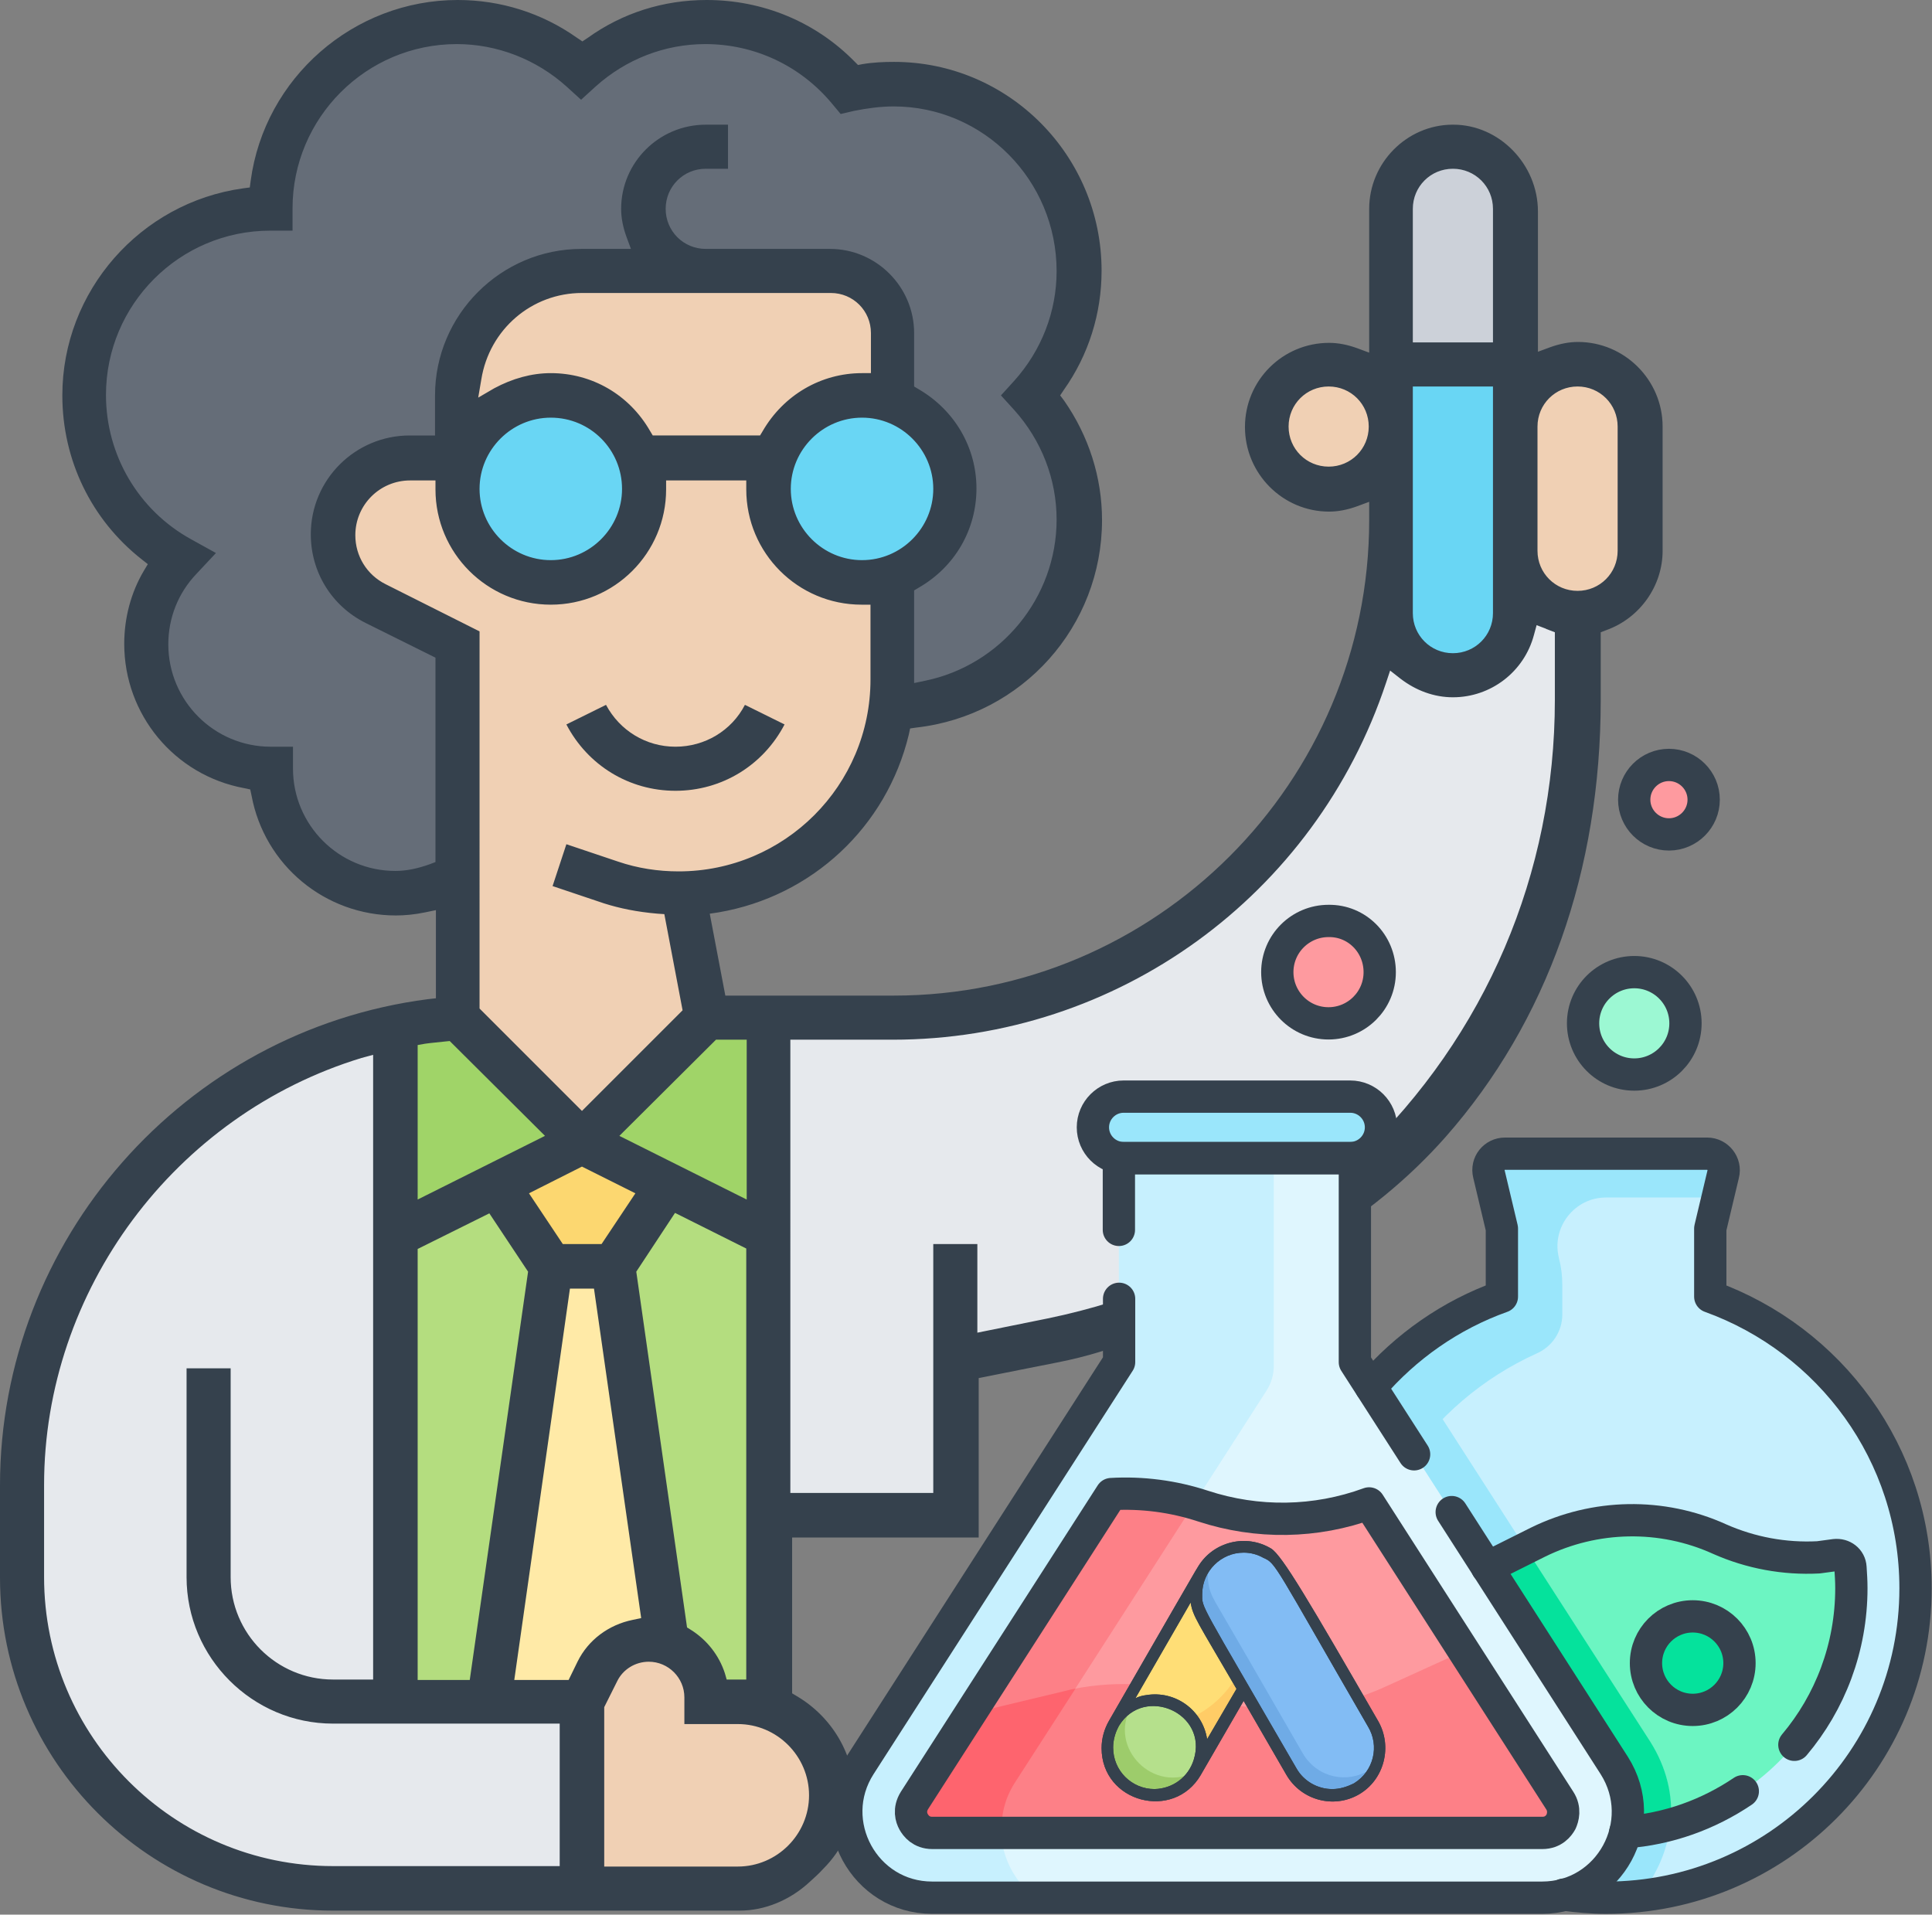 <?xml version="1.0" encoding="utf-8"?>
<!-- Generator: Adobe Illustrator 25.0.0, SVG Export Plug-In . SVG Version: 6.00 Build 0)  -->
<svg version="1.1" id="Layer_1" xmlns="http://www.w3.org/2000/svg" xmlns:xlink="http://www.w3.org/1999/xlink" x="0px" y="0px"
	 viewBox="0 0 433.9 430" style="enable-background:new 0 0 433.9 430;" xml:space="preserve">
<rect x="0" y="0" width="433.9" height="430" fill="#808080" stroke="none"/>
<style type="text/css">
	.st0{fill:#FFEAA7;}
	.st1{fill:#FCD770;}
	.st2{fill:#B4DD7F;}
	.st3{fill:#A0D468;}
	.st4{fill:#E6E9ED;}
	.st5{fill:#CCD1D9;}
	.st6{fill:#69D6F4;}
	.st7{fill:#656D78;}
	.st8{fill:#F0D0B4;}
	.st9{fill:#35414D;}
	.st10{clip-path:url(#SVGID_2_);}
	.st11{fill:#C7F0FE;}
	.st12{fill:#9AE6FB;}
	.st13{fill:#6CF5C2;}
	.st14{fill:#00F2A6;}
	.st15{fill:#05E29C;}
	.st16{fill:#DFF6FE;}
	.st17{fill:#FE9A9F;}
	.st18{fill:#FD8087;}
	.st19{fill:#FE646E;}
	.st20{fill:#9CF8D3;}
	.st21{fill:none;stroke:#35414D;stroke-width:7.252;stroke-linecap:round;stroke-linejoin:round;stroke-miterlimit:13.333;}
	.st22{fill:#FFCC66;}
	.st23{fill:#6FABE6;}
	.st24{fill:#82BCF4;}
	.st25{fill:#FFDE76;}
	.st26{fill:#9DCC6B;}
	.st27{fill:#B5E08C;}
</style>
<g>
	<g>
		<g>
			<path class="st0" d="M137.7,284.4l12.1,84.5v0.1c-1.3-0.5-2.7-0.7-4.1-0.7c-5,0-9.4,2.8-11.6,7.1l-3.4,6.8h-21l14-97.8H137.7z"/>
		</g>
		<g>
			<path class="st1" d="M149.9,266l-12.2,18.4h-14l-12.2-18.3l19.2-9.6L149.9,266z"/>
		</g>
		<g>
			<path class="st2" d="M172.6,347.3v36.1v0.1c-2.2-0.8-4.5-1.3-7-1.3h-7v-1c0-5.7-3.7-10.5-8.9-12.2v-0.1l-12.1-84.5l12.2-18.4
				l22.7,11.4V347.3z"/>
		</g>
		<g>
			<path class="st2" d="M111.5,266.1l12.2,18.3l-14,97.8h-21V277.4L111.5,266.1z"/>
		</g>
		<g>
			<path class="st3" d="M172.6,228.5v48.9L149.9,266l-19.2-9.6l27.9-27.9H172.6z"/>
		</g>
		<g>
			<path class="st3" d="M130.7,256.5l-19.2,9.6l-22.7,11.3v-46.9c4.5-1,9.2-1.6,14-2L130.7,256.5z"/>
		</g>
		<g>
			<path class="st4" d="M200.6,228.5c61.8,0,111.8-50,111.8-111.8v21c0,3.8,1.5,7.3,4.1,9.9c2.5,2.6,6,4.1,9.9,4.1
				c7.7,0,14-6.3,14-14v-14c0,3.8,1.5,7.3,4.1,9.9c2.5,2.6,6,4.1,9.9,4.1v19.4c0,46.2-21.5,88.2-55.9,115.3l-1-0.5
				c0-3.8-0.2,1.8-4,1.8l-5.6,3.7c-3.8,0-7.9,2.7-7.9,6.6l-9.4,5.7c-10.7,5-22.1,8.9-34.1,11.3l-21.8,4.3v34.9h-34.9
				c-3.8,0-7,3.1-7,7v-69.9v-48.9L200.6,228.5z"/>
		</g>
		<g>
			<path class="st4" d="M88.8,382.2h21h21v41.9H74.8C36.3,424.2,5,392.9,5,354.3v-20.7c0-50.5,35.6-93.2,83.8-103.1v46.9V382.2z"/>
		</g>
		<g>
			<path class="st5" d="M340.3,46.9v34.9h-27.9V46.9c0-7.7,6.3-14,14-14c3.8,0,7.3,1.5,9.9,4.1C338.8,39.6,340.3,43,340.3,46.9z"/>
		</g>
		<g>
			<path class="st6" d="M340.3,123.7v14c0,7.7-6.3,14-14,14c-3.8,0-7.3-1.5-9.9-4.1c-2.6-2.5-4.1-6-4.1-9.9v-21v-21v-14h27.9v14
				V123.7z"/>
		</g>
		<g>
			<path class="st7" d="M242.5,116.8c0,23.1-18.8,41.9-41.9,41.9c-0.1,0-0.3,0-0.4,0h-0.1c0.3-2,0.5-4.1,0.5-6.1v-23v-0.1
				c8.2-2.8,14-10.5,14-19.7s-5.8-16.9-14-19.7V90V74.8c0-7.7-6.3-14-14-14h-27.9h-27.9c-15.4,0-27.9,12.5-27.9,27.9v14H92.1
				c-9.5,0-17.3,7.8-17.3,17.3c0,6.6,3.7,12.5,9.6,15.4l18.4,9.2v52.1c-4.1,2.4-8.9,3.8-14,3.8c-15.4,0-27.9-12.5-27.9-27.9
				c-15.4,0-27.9-12.5-27.9-27.9c0-7.5,2.9-14.2,7.7-19.2c-12.9-7.1-21.7-20.9-21.7-36.7c0-23.1,18.8-41.9,41.9-41.9
				C60.9,23.8,79.7,5,102.8,5c10.8,0,20.5,4.1,27.9,10.8C138.1,9,147.9,5,158.7,5c13,0,24.5,5.9,32.3,15.2c3.1-0.8,6.3-1.2,9.6-1.2
				c23.1,0,41.9,18.8,41.9,41.9c0,10.8-4.1,20.5-10.8,27.9C238.5,96.2,242.5,106,242.5,116.8z"/>
		</g>
		<g>
			<path class="st8" d="M200.6,90L200.6,90c-2.2-0.8-4.5-1.2-7-1.2c-9.2,0-16.9,5.8-19.7,14h-0.1h-30.3l-0.1,0.1
				c-2.8-8.2-10.5-14-19.7-14c-9.3,0-17.1,6-19.8,14.4l-1.1-0.4v-14c0-15.4,12.5-27.9,27.9-27.9h27.9h27.9c7.7,0,14,6.3,14,14V90z"
				/>
		</g>
		<g>
			<path class="st8" d="M200.6,129.5v23c0,2.1-0.1,4.1-0.5,6.1c-2.9,23.4-22.6,41.5-46.7,41.8v0.1l5.3,27.9l-27.9,27.9l-27.9-27.9
				v-31.7v-52.1l-18.4-9.2c-5.9-2.9-9.6-8.9-9.6-15.4c0-9.5,7.8-17.3,17.3-17.3h10.7l1.1,0.4c-0.8,2-1.1,4.3-1.1,6.6
				c0,11.6,9.4,21,21,21s21-9.4,21-21c0-2.4-0.4-4.8-1.3-6.9l0.1-0.1h30.3h0.1c-0.8,2.2-1.3,4.5-1.3,7c0,11.6,9.4,21,21,21
				C196,130.7,198.4,130.3,200.6,129.5L200.6,129.5z"/>
		</g>
		<g>
			<path class="st6" d="M193.6,88.8c2.4,0,4.8,0.4,7,1.3c8.2,2.8,14,10.5,14,19.7s-5.8,16.9-14,19.7c-2.2,0.8-4.5,1.3-7,1.3
				c-11.6,0-21-9.4-21-21c0-2.4,0.4-4.8,1.3-7C176.7,94.6,184.4,88.8,193.6,88.8z"/>
		</g>
		<g>
			<path class="st6" d="M143.4,102.8c0.8,2.2,1.3,4.5,1.3,6.9c0,11.6-9.4,21-21,21s-21-9.4-21-21c0-2.3,0.3-4.5,1.1-6.6
				c2.7-8.4,10.5-14.4,19.8-14.4C132.9,88.8,140.6,94.7,143.4,102.8z"/>
		</g>
		<g>
			<path class="st8" d="M368.3,123.7c0,7.7-6.3,14-14,14c-3.8,0-7.3-1.5-9.9-4.1c-2.6-2.5-4.1-6-4.1-9.9V95.8c0-7.7,6.3-14,14-14
				c3.8,0,7.3,1.5,9.9,4.1c2.6,2.5,4.1,6,4.1,9.9V123.7z"/>
		</g>
		<g>
			<path class="st8" d="M308.2,85.9c2.6,2.5,4.1,6,4.1,9.9c0,3.8-1.5,7.3-4.1,9.9c-2.5,2.6-6,4.1-9.9,4.1c-7.7,0-14-6.3-14-14
				c0-3.8,1.5-7.3,4.1-9.9c2.5-2.6,6-4.1,9.9-4.1C302.2,81.8,305.7,83.4,308.2,85.9z"/>
		</g>
		<g>
			<path class="st8" d="M186.6,403.2c0,7.3-3.6,13.6-9.2,17.4h-0.1c-3.4,2.2-7.3,3.6-11.7,3.6h-34.9v-41.9l3.4-6.8
				c2.2-4.3,6.6-7.1,11.6-7.1c1.4,0,2.8,0.2,4.1,0.7c5.2,1.7,8.9,6.5,8.9,12.2v1h7c2.4,0,4.8,0.4,7,1.3c3,1,5.7,2.7,7.8,4.9
				C184.2,392.2,186.6,397.4,186.6,403.2z"/>
		</g>
	</g>
	<path class="st9" d="M151.7,177.6c-10.4,0-19.7-5.7-24.5-14.9l8.9-4.4c3.1,5.8,9,9.4,15.6,9.4c6.6,0,12.6-3.6,15.6-9.4l8.9,4.4
		C171.4,171.9,162.1,177.6,151.7,177.6z"/>
	<g>
		<g>
			<path class="st9" d="M74.8,429.1C33.6,429.1,0,395.6,0,354.3v-20.7c0-55.1,41.3-102.1,96.1-109.2l1.8-0.2v-19.8l-2.4,0.5
				c-2.4,0.5-4.6,0.7-6.6,0.7c-15.9,0-29.5-11.3-32.4-26.9l-0.3-1.4l-1.4-0.3c-15.6-2.9-26.9-16.5-26.9-32.4
				c0-5.8,1.5-11.5,4.4-16.4l0.9-1.5l-1.4-1.1C20.5,116.7,14,103.3,14,88.8c0-23.4,17.5-43.3,40.6-46.5l1.5-0.2l0.2-1.5
				C59.4,17.5,79.4,0,102.8,0c9.6,0,18.9,2.9,26.8,8.5l1.2,0.8l1.2-0.8C139.8,2.9,149,0,158.7,0c12.6,0,24.5,4.9,33.3,13.9l0.7,0.7
				l1-0.2c2.4-0.4,4.8-0.5,7.1-0.5c25.7,0,46.6,21,46.6,46.9c0,9.6-2.9,18.9-8.5,26.8l-0.8,1.2L239,90c5.5,7.9,8.5,17.2,8.5,26.8
				c0,23.9-17.9,43.9-41.7,46.6l-1.4,0.2l-0.3,1.4c-5,20.7-21.7,36.3-42.7,39.9l-2,0.3l3.5,18.4h37.8c58.9,0,106.8-47.9,106.8-106.8
				v-4.1l-2.7,1c-2.2,0.8-4.3,1.2-6.3,1.2c-10.4,0-18.9-8.5-18.9-19s8.5-18.9,18.9-18.9c2,0,4.1,0.4,6.3,1.2l2.7,1V46.9
				c0-10.3,8.4-18.8,18.6-18.9l0.3,0c10.3,0,19,8.9,19,19.5V79l2.7-1c2.2-0.8,4.3-1.2,6.3-1.2c10.4,0,19,8.5,19,19v27.9
				c0,7.9-5.1,15.1-12.6,17.8l-1.3,0.5v15.2c0,38.3-12,72.2-34.8,98.1c-8.3,9.4-18.4,17.7-30.1,24.6l-19.9,11.7
				c-14.7,7.5-24.4,11.8-36.8,14.3c-0.1,0-18.1,3.6-18.1,3.6v35.8h-41.9v35l1,0.6c8,4.7,13,13.2,13,22.3c0,0.5,0,0.9,0,1.4
				c-0.3,5.5-2.8,10.9-7,15.1c-1,1.1-2,2-3,2.9c-4.5,4.2-10.2,6.5-15.8,6.5H74.8z M145.7,373.2c-3,0-5.8,1.7-7.1,4.4l-2.9,5.8v35.8
				h30c8.8,0,16-7.2,16-16c0-8.8-7.2-16-16-16h-12v-6C153.7,376.8,150.1,373.2,145.7,373.2z M81.2,237.6
				c-42,12.8-71.3,52.2-71.3,95.9v20.7c0,35.8,29.1,64.9,64.9,64.9h50.9v-32H74.8c-18.1,0-32.9-14.8-32.9-32.9v-46.9h9.9v46.9
				c0,12.7,10.3,23,23,23h9V236.9L81.2,237.6z M142.9,285.6l11.4,79.9l0.8,0.5c3.7,2.3,6.4,5.8,7.7,9.8l0.4,1.4h4.4v-96.8l-16-8
				L142.9,285.6z M115.5,377.3h12.2l2-4.1c2.4-4.9,7-8.3,12.4-9.4l1.9-0.4l-10.6-74H128L115.5,377.3z M93.8,280.5v96.8h11.7
				l13.1-91.7l-8.7-13.1L93.8,280.5z M177.6,335.3h32v-55.9h9.9v19.9l15.8-3.2c9.7-2,19.4-5,28.8-9.1c1.5-0.5,16.5-5.9,41.4-27.5
				c28.2-27,43.7-63.3,43.7-102.3V142l-1.3-0.5c-0.2-0.1-0.3-0.1-0.5-0.2c-0.1,0-0.1,0-0.2-0.1l-2.1-0.8l-0.6,2.2
				c-2.2,8.3-9.7,14-18.2,14c-4.2,0-8.3-1.5-11.8-4.2l-2.3-1.8l-0.9,2.7c-15.9,47.9-60.4,80.2-110.8,80.2h-23V335.3z M118.8,268
				l7.6,11.4h8.7l7.6-11.4l-12-6L118.8,268z M100,233.9c-1.7,0.2-3.1,0.3-4.5,0.5l-1.7,0.3v34.7l28.6-14.3L101,233.8L100,233.9z
				 M139.1,255.1l28.6,14.3v-35.9h-6.9L139.1,255.1z M107.7,226.5l23,23l22.6-22.6l-4.1-21.6l-1.5-0.1c-4.7-0.4-8.5-1.2-12-2.3
				l-11.6-3.9l3.1-9.4l11.6,3.9c4.4,1.5,9,2.2,13.6,2.2c23.8,0,43.1-19.3,43.1-43.1v-16.8h-2c-14.3,0-25.9-11.6-25.9-25.9v-2h-18v2
				c0,14.3-11.6,25.9-25.9,25.9s-25.9-11.6-25.9-25.9v-2h-5.7c-6.8,0-12.3,5.5-12.3,12.3c0,4.7,2.6,8.9,6.8,11l21.1,10.6V226.5z
				 M65.8,172.6c0,12.7,10.3,23,23,23c2.4,0,4.9-0.5,7.7-1.5l1.3-0.5v-45.9l-15.7-7.8c-7.6-3.8-12.3-11.4-12.3-19.9
				c0-12.3,10-22.2,22.2-22.2h5.7v-9c0-18.1,14.8-32.9,32.9-32.9h11.1l-1-2.7c-0.8-2.2-1.2-4.3-1.2-6.3c0-10.4,8.5-18.9,19-18.9h5
				v9.9h-5c-5,0-9,4-9,9c0,5,4,9,9,9h27.9c10.4,0,18.9,8.5,18.9,18.9v12l1,0.6c8.1,4.7,13,13.1,13,22.3s-4.8,17.6-13,22.3l-1,0.6
				v20.8l2.4-0.5c17.1-3.5,29.6-18.7,29.6-36.2c0-9.1-3.4-17.8-9.5-24.6l-3-3.3l3-3.3c6.1-6.8,9.5-15.5,9.5-24.6
				c0-20.4-16.4-37-36.6-37c-2.9,0-5.9,0.4-8.9,1l-3,0.7l-2-2.4c-7.1-8.5-17.4-13.3-28.4-13.3c-9.1,0-17.8,3.4-24.6,9.5l-3.3,3
				l-3.3-3c-6.8-6.1-15.6-9.5-24.6-9.5c-20.4,0-36.9,16.6-36.9,36.9v5h-5c-20.4,0-36.9,16.6-36.9,36.9c0,13.5,7.3,25.9,19.1,32.4
				l5.6,3.1l-4.4,4.7c-4.1,4.3-6.3,9.9-6.3,15.8c0,12.7,10.3,23,23,23h5V172.6z M317.3,137.7c0,5,4,9,9,9c5,0,9-4,9-9V86.8h-18
				V137.7z M354.3,86.8c-5,0-9,4-9,9v27.9c0,5,4,9,9,9c5,0,9-4,9-9V95.8C363.3,90.8,359.3,86.8,354.3,86.8z M193.6,93.8
				c-8.8,0-16,7.2-16,16s7.2,16,16,16s16-7.2,16-16S202.4,93.8,193.6,93.8z M123.7,93.8c-8.8,0-16,7.2-16,16s7.2,16,16,16
				s16-7.2,16-16S132.6,93.8,123.7,93.8z M298.4,86.8c-5,0-9,4-9,9c0,5,4,9,9,9c5,0,9-4,9-9C307.4,90.8,303.4,86.8,298.4,86.8z
				 M123.7,83.8c9.2,0,17.6,4.8,22.3,13l0.6,1h24.1l0.6-1c4.7-8.1,13.1-13,22.3-13h2v-9c0-5-4-9-9-9h-55.9
				c-11.3,0-20.8,8.2-22.6,19.4l-0.7,4.1l3.6-2.1C115.1,85,119.4,83.8,123.7,83.8z M326.3,37.9c-5,0-9,4-9,9v30h18v-30
				C335.3,41.9,331.3,37.9,326.3,37.9z"/>
		</g>
	</g>
	<g id="g1931_2_">
		<g>
			<defs>
				<rect id="SVGID_1_" x="186.4" y="158.6" width="247.5" height="271.4"/>
			</defs>
			<clipPath id="SVGID_2_">
				<use xlink:href="#SVGID_1_"  style="overflow:visible;"/>
			</clipPath>
			<g id="g1933_2_" class="st10">
				<g id="g1939_2_" transform="translate(410.565,284.616)">
					<path id="path1941_2_" class="st11" d="M-25.7,7.8c-0.4-0.1-0.7-0.5-0.7-1l0-0.3V-8.7l2.9-12.2c0.6-2.3-1.2-4.6-3.6-4.6h-45.4
						c-2.4,0-4.2,2.2-3.6,4.6l2.9,12.2V6.6c0,0.4-0.3,0.8-0.7,1c-27,9.8-46.3,35.7-46.3,66.1c0.1,38.6,31.4,69.8,70,69.8
						c38.7,0,70-31.4,70-70C19.9,43.4,0.9,17.7-25.7,7.8"/>
				</g>
				<g id="g1943_2_" transform="translate(243.17,128.142)">
					<path id="path1945_2_" class="st12" d="M60.7,239.9c-0.1-28.5,16.9-53.1,41.3-64.1c3.4-1.5,5.7-4.9,5.7-8.7v-6.6
						c0-2-0.2-3.9-0.7-5.8l-0.1-0.5c-1.6-6.8,3.6-13.4,10.6-13.4h25.2l1.2-5.2c0.6-2.3-1.2-4.6-3.6-4.6H94.9c-2.4,0-4.2,2.2-3.6,4.6
						l2.9,12.2V163c0,0.4-0.3,0.8-0.7,1c-27,9.8-46.3,35.7-46.3,66.1c0.1,26.3,14.6,49.2,36.1,61.1
						C69.5,278.5,60.8,260.2,60.7,239.9"/>
				</g>
				<g id="g1947_2_" transform="translate(305.262,161.323)">
					<path id="path1949_2_" class="st13" d="M28.7,190.7l11.4-5.7c12.8-6.3,27.8-6.6,40.8-0.7c7,3.2,14.7,4.6,22.2,4.1l3.7-0.5
						c1.8-0.2,3.3,1.1,3.5,2.8c0.1,1.5,0.2,3,0.2,4.6c0,28.9-22.4,52.7-50.7,54.8H15.8v-58.5L28.7,190.7z"/>
				</g>
				<g id="g1951_2_" transform="translate(385.259,40.626)">
					<path id="path1953_2_" class="st14" d="M-12.7,369.7c0.8-6.1-0.5-12.4-4-17.8l-28.1-43.8l-6.5,3.2l-12.8,1v58.5h43.9
						C-17.7,370.7-15.1,370.3-12.7,369.7"/>
				</g>
				<g id="g1955_2_" transform="translate(383.316,19.153)">
					<path id="path1957_2_" class="st12" d="M-11.7,401.6c5.2-9.4,4.8-20.5-1-29.5l-55.6-86.5C-83.4,298.4-93,317.7-93,339.1
						c0.1,38.6,31.4,69.8,70,69.8c2,0,3.9-0.1,5.9-0.2C-14.9,406.7-13.1,404.3-11.7,401.6"/>
				</g>
				<g id="g1959_2_" transform="translate(390.457,41.903)">
					<path id="path1961_2_" class="st15" d="M-15.3,367.8c0.7-6.4-0.9-12.8-4.5-18.5l-28-43.5l-8.7,4.3l-12.8,1v58.5h43.9
						C-22,369.3-18.6,368.7-15.3,367.8"/>
				</g>
				<g id="g1963_2_" transform="translate(364.32,69.36)">
					<path id="path1965_2_" class="st16" d="M-1.8,327.1c8.2,12.8-1,29.7-16.2,29.7h-137c-15.2,0-24.4-16.8-16.2-29.7l56.6-88.1
						c1-1.6,1.6-3.5,1.6-5.4V184h53v49.6c0,1.9,0.6,3.8,1.6,5.4L-1.8,327.1z"/>
				</g>
				<g id="g1967_2_" transform="translate(206.377,350.964)">
					<path id="path1969_2_" class="st11" d="M79.7-90.6v-3.2H44.9V-48c0,1.9-0.6,3.8-1.6,5.4l-56.6,88.1c-8.2,12.8,1,29.7,16.2,29.7
						h23.2c-7.5-5.7-10.4-16.8-4.6-25.8l56.6-88.1c1-1.6,1.6-3.5,1.6-5.4L79.7-90.6L79.7-90.6z"/>
				</g>
				<g id="g1971_2_" transform="translate(339.08,53.15)">
					<path id="path1973_2_" class="st17" d="M11.2,351.2c1.3,2.1,0.7,3.9,0.2,4.8c-0.5,0.9-1.7,2.5-4.2,2.5h-137
						c-2.5,0-3.7-1.6-4.2-2.5c-0.5-0.9-1.2-2.8,0.2-4.8l42.7-66.4c1-1.5,2.7-2.5,4.5-2.4c6,0,11.9,0.9,17.6,2.8v0
						c10.9,3.6,22.6,3.7,33.5,0.6c2.3-0.7,4.7,0.2,6,2.2L11.2,351.2z"/>
				</g>
				<g id="g1975_2_" transform="translate(339.08,53.15)">
					<path id="path1977_2_" class="st17" d="M11.2,351.2c1.3,2.1,0.7,3.9,0.2,4.8c-0.5,0.9-1.7,2.5-4.2,2.5h-137
						c-2.5,0-3.7-1.6-4.2-2.5c-0.5-0.9-1.2-2.8,0.2-4.8l42.7-66.4c1-1.5,2.7-2.5,4.5-2.4c6,0,11.9,0.9,17.6,2.8v0
						c10.9,3.6,22.6,3.7,33.5,0.6c2.3-0.7,4.7,0.2,6,2.2L11.2,351.2z"/>
				</g>
				<g id="g1979_2_" transform="translate(86.026,61.358)">
					<path id="path1981_2_" class="st18" d="M141.9,339l40.3-62.7c-5.1-1.5-10.4-2.2-15.7-2.2c-1.8,0-3.5,0.9-4.5,2.4l-42.7,66.4
						c-1.3,2.1-0.7,3.9-0.2,4.8c0.5,0.9,1.7,2.5,4.2,2.5h15.6C138.7,346.5,139.6,342.6,141.9,339"/>
				</g>
				<g id="g1983_2_" transform="translate(339.08,53.15)">
					<path id="path1985_2_" class="st18" d="M11.2,351.2c1.3,2.1,0.7,3.9,0.2,4.8c-0.5,0.9-1.7,2.5-4.2,2.5h-137
						c-2.5,0-3.7-1.6-4.2-2.5c-0.5-0.9-1.2-2.8,0.2-4.8l12.5-19.5l21.3-5.1c10.2-2.4,20.9-2,30.9,1.3c5.8,1.9,11.8,2.8,17.7,2.8
						c8.2,0,16.3-1.7,23.8-5.2l16.7-7.6l0.4-0.2L11.2,351.2z"/>
				</g>
				<g id="g1987_2_" transform="translate(86.026,61.358)">
					<path id="path1989_2_" class="st19" d="M141.9,339l13.6-21.1c-0.8,0.1-1.5,0.3-2.3,0.5l-21.3,5.1l-12.5,19.5
						c-1.3,2.1-0.7,3.9-0.2,4.8c0.5,0.9,1.7,2.5,4.2,2.5h15.6C138.7,346.5,139.6,342.6,141.9,339"/>
				</g>
				<g id="g1991_2_" transform="translate(241.75,351.385)">
					<path id="path1993_2_" class="st12" d="M61.5-91.3H10.6c-3.8,0-6.9-3.1-6.9-6.9c0-3.8,3.1-6.9,6.9-6.9h50.9
						c3.8,0,6.9,3.1,6.9,6.9S65.3-91.3,61.5-91.3"/>
				</g>
				<g id="g1995_2_" transform="translate(422.562,116.814)">
					<path id="path1997_2_" class="st15" d="M-31.9,256.7c0,5.8-4.7,10.5-10.5,10.5c-5.8,0-10.5-4.7-10.5-10.5
						c0-5.8,4.7-10.5,10.5-10.5C-36.6,246.2-31.9,250.9-31.9,256.7"/>
				</g>
				<g id="g2003_2_" transform="translate(212.964,436.931)">
					<path id="path2005_2_" class="st17" d="M96.9-218.6c0,6.4-5.2,11.5-11.5,11.5c-6.4,0-11.5-5.2-11.5-11.5
						c0-6.4,5.2-11.5,11.5-11.5C91.8-230.2,96.9-225,96.9-218.6"/>
				</g>
				<g id="g2007_2_" transform="translate(384.735,414.125)">
					<path id="path2009_2_" class="st20" d="M-6.2-184.3c0,6.4-5.2,11.5-11.5,11.5c-6.4,0-11.5-5.2-11.5-11.5
						c0-6.4,5.2-11.5,11.5-11.5C-11.4-195.8-6.2-190.7-6.2-184.3"/>
				</g>
				<g id="g2011_2_" transform="translate(144.721,487.796)">
					<path id="path2013_2_" class="st17" d="M237.9-308.2c0,4.3-3.5,7.8-7.8,7.8c-4.3,0-7.8-3.5-7.8-7.8c0-4.3,3.5-7.8,7.8-7.8
						C234.4-316,237.9-312.5,237.9-308.2"/>
				</g>
				<g id="g2015_2_" transform="translate(134.334,286.194)">
					<path id="path2017_2_" class="st21" d="M117,5.5v14.2l-58.2,90.6c-8.2,12.8,1,29.7,16.2,29.7h137c15.2,0,24.4-16.8,16.2-29.7
						l-36.5-56.9"/>
				</g>
				<g id="g2019_2_" transform="translate(271.486,213.914)">
					<path id="path2021_2_" class="st21" d="M46.1,112.7L32.8,92V46.2h-53v16.1"/>
				</g>
				<g id="g2023_2_" transform="translate(339.082,53.147)">
					<path id="path2025_2_" class="st21" d="M11.2,351.2l-42.8-66.7c-12,4.4-25.1,4.6-37.3,0.6h0c-6.7-2.2-13.7-3.1-20.6-2.7
						l-44.2,68.8c-1.3,2.1-0.7,3.9-0.2,4.8c0.5,0.9,1.7,2.5,4.2,2.5h137c2.5,0,3.7-1.6,4.2-2.5C11.9,355.1,12.5,353.2,11.2,351.2z"
						/>
				</g>
				<g id="g2031_2_" transform="translate(341.002,9.303)">
					<path id="path2033_2_" class="st21" d="M10.2,416.2c3.1,0.4,6.3,0.7,9.5,0.7c38.4,0,69.5-31.1,69.5-69.5
						c0-30.2-19.2-55.8-46.1-65.5v-15.3l2.9-12.2c0.6-2.3-1.2-4.6-3.6-4.6H-3c-2.4,0-4.2,2.2-3.6,4.6l2.9,12.2v15.3
						c-11.5,4.1-21.6,11.2-29.4,20.3"/>
				</g>
				<g id="g2035_2_" transform="translate(241.75,351.385)">
					<path id="path2037_2_" class="st21" d="M61.5-91.3H10.6c-3.8,0-6.9-3.1-6.9-6.9c0-3.8,3.1-6.9,6.9-6.9h50.9
						c3.8,0,6.9,3.1,6.9,6.9S65.3-91.3,61.5-91.3z"/>
				</g>
				<g id="g2039_2_" transform="translate(369.508,38.291)">
					<path id="path2041_2_" class="st21" d="M-4.5,373.2c9.7-0.7,18.7-4,26.4-9.2"/>
				</g>
				<g id="g2043_2_" transform="translate(448.092,78.956)">
					<path id="path2045_2_" class="st21" d="M-45.1,312.9c8-9.5,12.8-21.8,12.8-35.2c0-1.5-0.1-3.1-0.2-4.6c-0.1-1.8-1.7-3-3.5-2.8
						l-3.7,0.5c-7.6,0.4-15.2-1-22.2-4.1h0c-13-5.9-28-5.6-40.8,0.7l-11.4,5.7"/>
				</g>
				<g id="g2047_2_" transform="translate(422.562,116.814)">
					<path id="path2049_2_" class="st21" d="M-31.9,256.7c0,5.8-4.7,10.5-10.5,10.5c-5.8,0-10.5-4.7-10.5-10.5
						c0-5.8,4.7-10.5,10.5-10.5C-36.6,246.2-31.9,250.9-31.9,256.7z"/>
				</g>
				<g id="g2055_2_" transform="translate(212.964,436.931)">
					<path id="path2057_2_" class="st21" d="M96.9-218.6c0,6.4-5.2,11.5-11.5,11.5c-6.4,0-11.5-5.2-11.5-11.5
						c0-6.4,5.2-11.5,11.5-11.5C91.8-230.2,96.9-225,96.9-218.6z"/>
				</g>
				<g id="g2059_2_" transform="translate(384.735,414.125)">
					<path id="path2061_2_" class="st21" d="M-6.2-184.3c0,6.4-5.2,11.5-11.5,11.5c-6.4,0-11.5-5.2-11.5-11.5
						c0-6.4,5.2-11.5,11.5-11.5C-11.4-195.8-6.2-190.7-6.2-184.3z"/>
				</g>
				<g id="g2063_2_" transform="translate(144.721,487.796)">
					<path id="path2065_2_" class="st21" d="M237.9-308.2c0,4.3-3.5,7.8-7.8,7.8c-4.3,0-7.8-3.5-7.8-7.8c0-4.3,3.5-7.8,7.8-7.8
						C234.4-316,237.9-312.5,237.9-308.2z"/>
				</g>
				<g id="_18._google_ads_logo_2_">
					<path class="st22" d="M268.5,397.8c3-5,1.3-11.6-3.7-14.5s-11.6-1.3-14.5,3.7l19.7-34.1c-1.8,3.3-1.7,7.4,0.2,10.6
						c-0.1,0,0.2,0.4,9.1,15.8L268.5,397.8z"/>
					<path class="st23" d="M309.8,392.5c0,10.9-14.4,14.6-19.8,5.3c-20.4-35.4-19.9-34.3-19.8-34.3c-3.2-4.9-1.9-11.5,3-14.7
						c4.9-3.2,11.5-1.9,14.7,3c0.2,0.4,0.5,0.7,0.7,1.1C309.8,389.6,309.8,388.5,309.8,392.5z"/>
					<path class="st24" d="M309.8,392.5c0,1.3-0.2,2.6-0.7,3.8c-4.3,4-11,3.8-15-0.5c-0.6-0.6-1.1-1.3-1.5-2
						c-20.4-35.4-19.9-34.3-19.8-34.3c-1.7-2.8-2-6.2-0.8-9.3c4.3-4,11-3.7,15,0.6c0.6,0.7,1.1,1.4,1.6,2.2
						C309.8,389.6,309.8,388.5,309.8,392.5z"/>
					<path class="st25" d="M277.7,376.5c-4.7,8.1-13.8,12.5-23,11.1l-4.5-0.7l19.7-34.1c-1.8,3.3-1.7,7.4,0.2,10.6
						C270,363.4,270.1,363.3,277.7,376.5L277.7,376.5z"/>
					<path class="st26" d="M270,392.5c0,1.9-0.5,3.7-1.4,5.3c-5.4,9.4-19.8,5.5-19.8-5.3c0-5.9,4.8-10.6,10.6-10.6
						C265.2,381.8,270,386.6,270,392.5z"/>
					<path class="st27" d="M268.6,397.8c-9.4,5.3-19.9-5.3-14.5-14.5C263.3,377.9,273.9,388.5,268.6,397.8z"/>
					<path class="st9" d="M309.5,386.5c-15.4-26.7-21.5-37.1-24-38.7c-5.6-3.4-13-1.6-16.4,4c-0.1,0.2-0.2,0.3-0.3,0.5
						c-2,3.5,7.2-12.6-19.7,34.1c-1.1,1.9-1.7,4-1.7,6.2c0,12.2,16.2,16.5,22.3,6c0.9-1.6-3.4,5.9,9.6-16.6l9.6,16.6
						c3.3,5.7,10.6,7.7,16.3,4.4S312.8,392.2,309.5,386.5L309.5,386.5z M259.3,401.8c-5.1,0-9.3-4.1-9.3-9.3c0-1.6,0.4-3.2,1.2-4.7
						c0-0.1,0.1-0.1,0.1-0.2c5.6-9.2,20.1-2.9,16.8,7.6C266.9,399.1,263.4,401.7,259.3,401.8z M271.1,390.6c-1-6.5-7.1-11-13.7-9.9
						c-0.8,0.1-1.6,0.3-2.4,0.7l12.4-21.5c0.5,3.1,1.4,4.1,10.3,19.4L271.1,390.6z M299.2,401.8c-3.3,0-6.4-1.8-8-4.6
						C269.1,359,270,361.3,270,358c0-5.1,4.2-9.3,9.3-9.3c1.6,0,3.1,0.4,4.5,1.2c2.8,1.2,2.4,1.5,23.4,37.8
						c2.7,4.4,1.3,10.1-3.1,12.8C302.5,401.3,300.9,401.8,299.2,401.8z"/>
					<path class="st9" d="M309.5,386.5c-15.4-26.7-21.5-37.1-24-38.7c-5.6-3.4-13-1.6-16.4,4c-0.1,0.2-0.2,0.3-0.3,0.5
						c-2,3.5,7.2-12.6-19.7,34.1c-1.1,1.9-1.7,4-1.7,6.2c0,12.2,16.2,16.5,22.3,6c0.9-1.6-3.4,5.9,9.6-16.6l9.6,16.6
						c3.3,5.7,10.6,7.7,16.3,4.4S312.8,392.2,309.5,386.5L309.5,386.5z M259.3,401.8c-5.1,0-9.3-4.1-9.3-9.3c0-1.6,0.4-3.2,1.2-4.7
						c0-0.1,0.1-0.1,0.1-0.2c5.6-9.2,20.1-2.9,16.8,7.6C266.9,399.1,263.4,401.7,259.3,401.8z M271.1,390.6c-1-6.5-7.1-11-13.7-9.9
						c-0.8,0.1-1.6,0.3-2.4,0.7l12.4-21.5c0.5,3.1,1.4,4.1,10.3,19.4L271.1,390.6z M299.2,401.8c-3.3,0-6.4-1.8-8-4.6
						C269.1,359,270,361.3,270,358c0-5.1,4.2-9.3,9.3-9.3c1.6,0,3.1,0.4,4.5,1.2c2.8,1.2,2.4,1.5,23.4,37.8
						c2.7,4.4,1.3,10.1-3.1,12.8C302.5,401.3,300.9,401.8,299.2,401.8z"/>
				</g>
			</g>
		</g>
	</g>
</g>
</svg>
